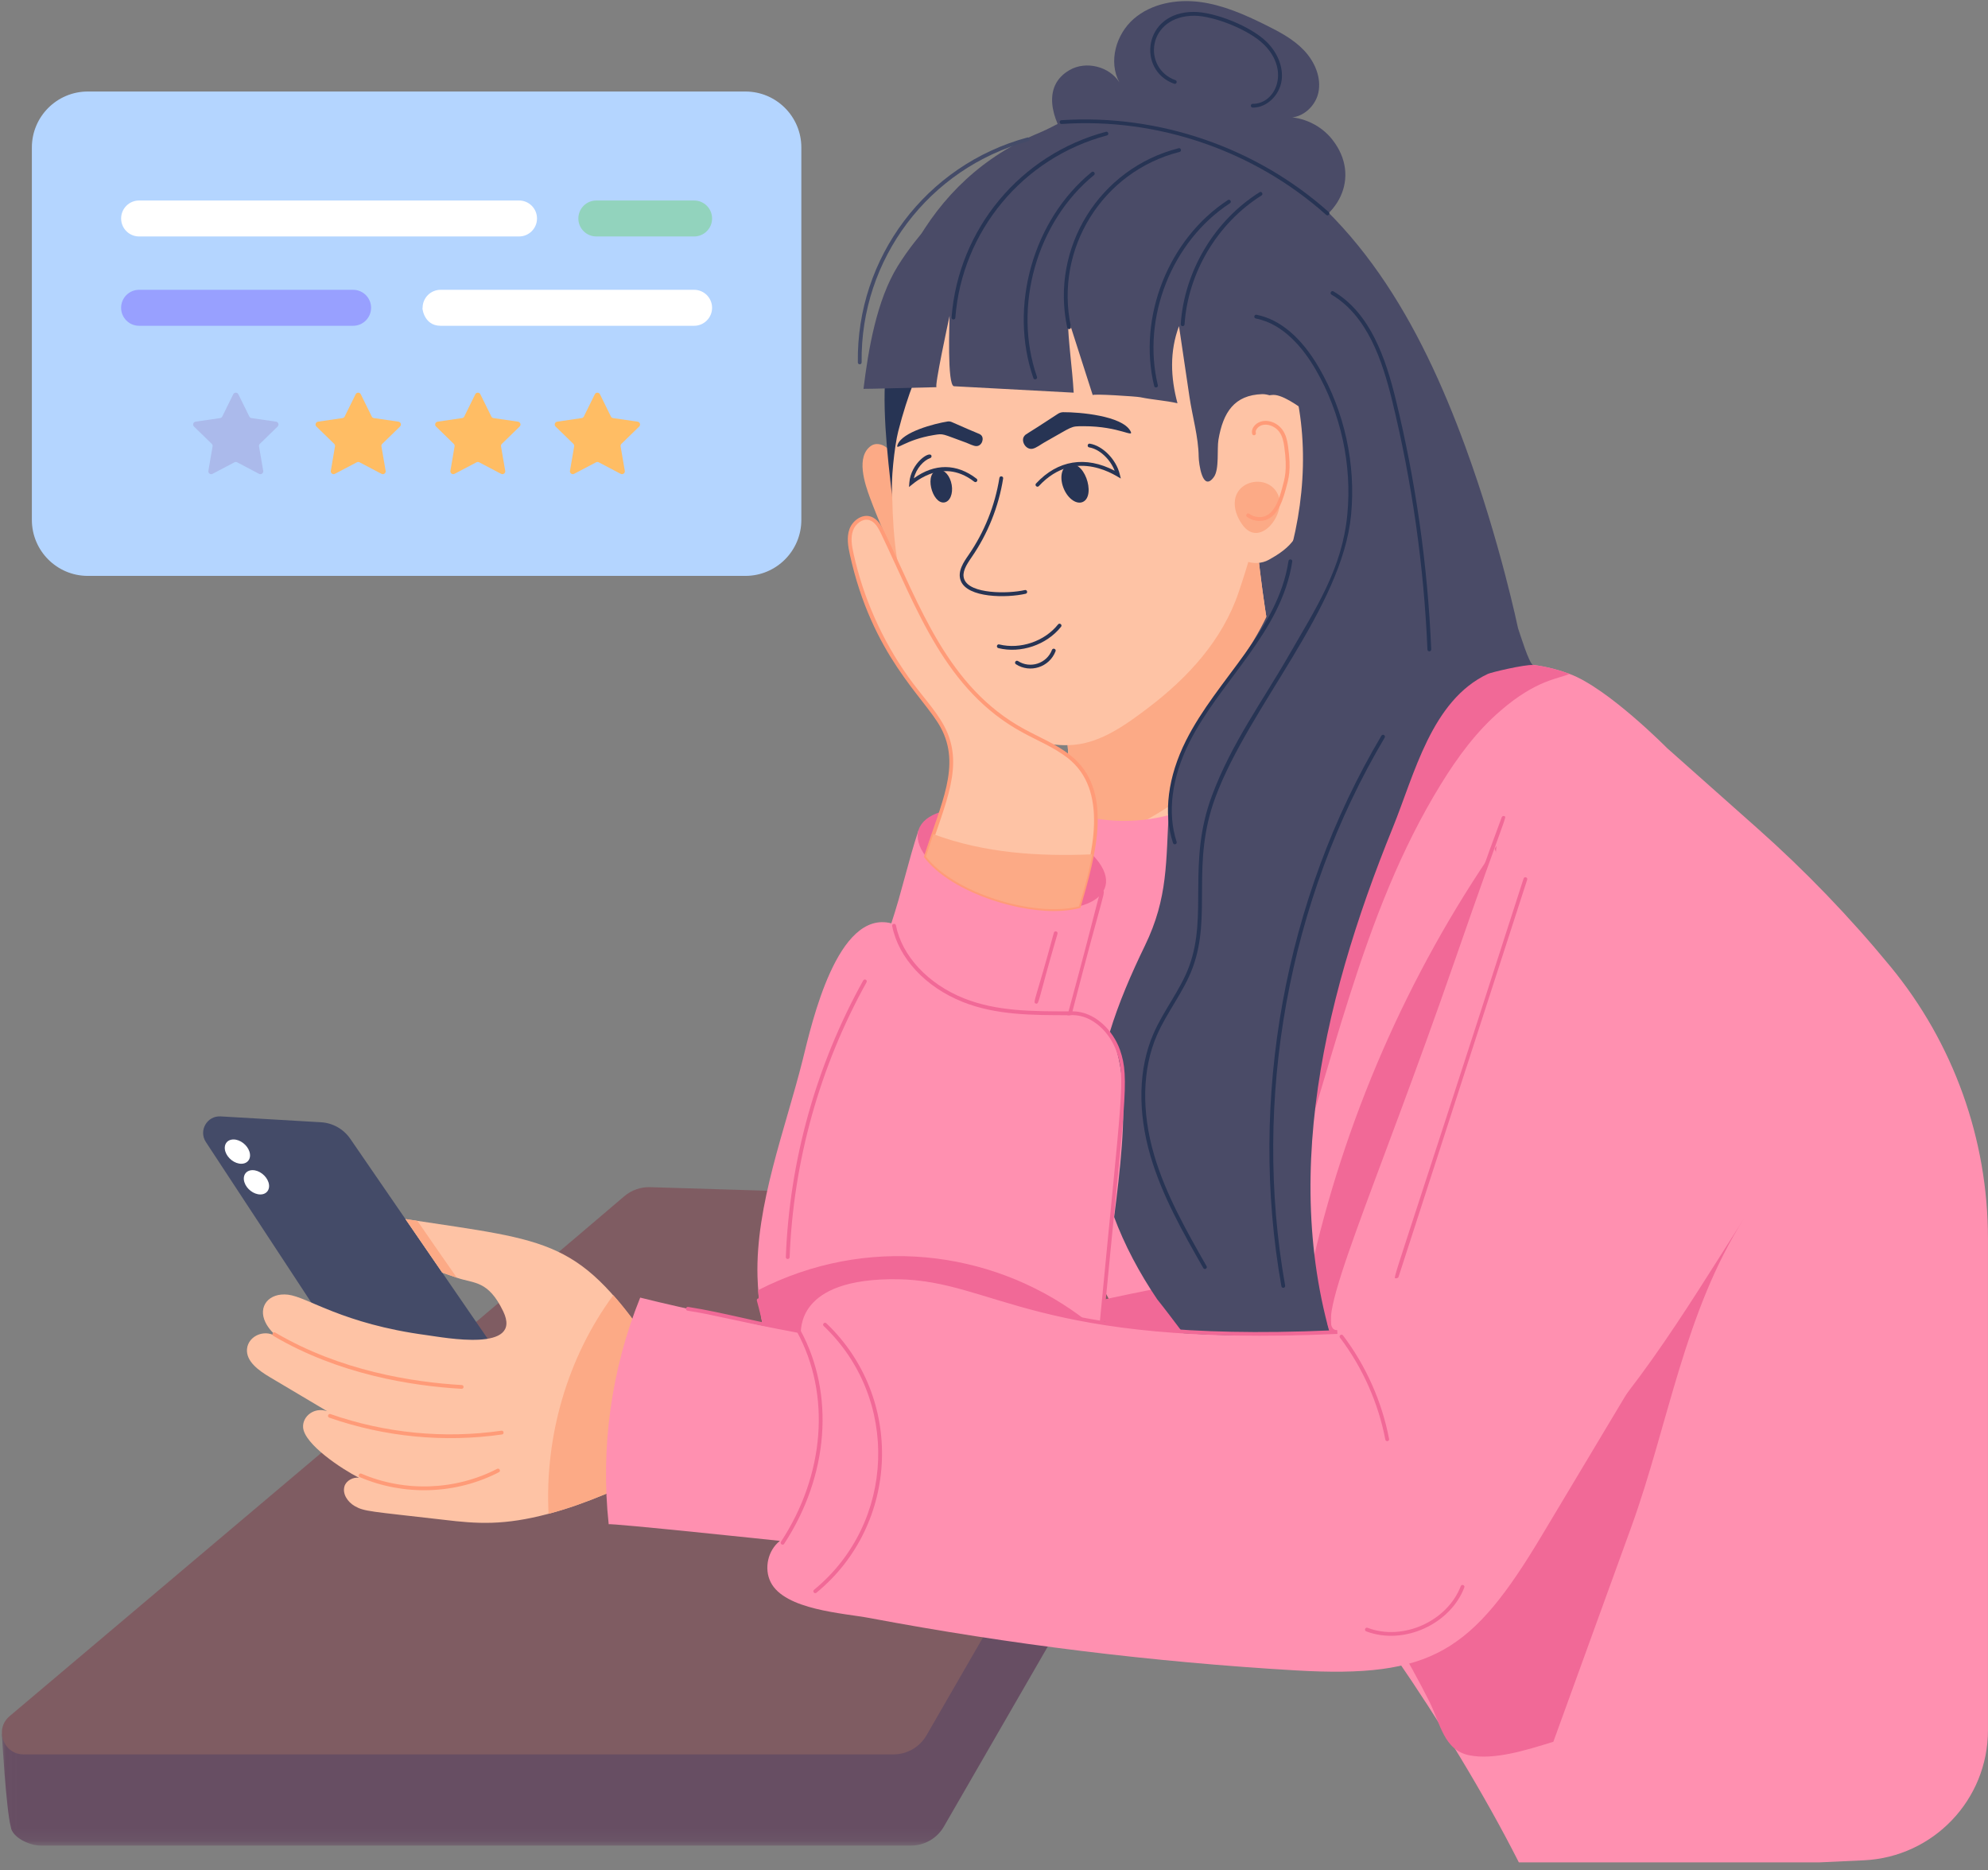 <svg width="168" height="158" viewBox="0 0 168 158" fill="none" xmlns="http://www.w3.org/2000/svg">
<rect x="0" y="0" width="168" height="158" fill="#808080" stroke="none"/>
<g id="Group 189">
<g id="Clip path group">
<mask id="mask0_3323_22539" style="mask-type:luminance" maskUnits="userSpaceOnUse" x="0" y="107" width="104" height="49">
<g id="3b97cf529b">
<path id="Vector" d="M103.76 107.842H0.018V155.877H103.76V107.842Z" fill="white"/>
</g>
</mask>
<g mask="url(#mask0_3323_22539)">
<g id="Group">
<path id="Vector_2" d="M0.16 146.533C0.16 146.533 0.514 152.836 0.911 154.34C1.008 155.198 2.429 155.925 3.463 155.925H76.975C78.129 155.925 79.19 155.313 79.768 154.312L102.931 114.183C104.154 112.07 102.676 109.414 100.235 109.338L56.413 108.009C55.611 107.985 54.828 108.26 54.22 108.778C49.147 113.116 24.562 133.887 9.782 146.366C5.672 146.386 0.16 146.533 0.16 146.533Z" fill="#674E63"/>
</g>
</g>
</g>
<path id="Vector_3" d="M112.992 29.848C111.061 28.086 108.155 27.26 105.738 28.253C100.122 30.559 98.948 41.336 97.889 47.212C97.468 49.552 97.667 51.989 98.392 54.248C98.9 55.831 100.378 59.687 102.14 60.287C103.674 60.809 106.747 58.159 107.877 57.232C119.021 48.078 118.431 34.81 112.992 29.848Z" fill="#4A4B67"/>
<path id="Vector_4" d="M54.944 100.298C54.141 100.274 53.36 100.549 52.749 101.071C46.66 106.286 12.395 135.213 0.812 144.99C-0.493 146.091 0.288 148.22 1.994 148.22H75.504C76.656 148.22 77.721 147.604 78.297 146.607L101.461 106.476C102.683 104.361 101.205 101.707 98.763 101.633L54.944 100.298Z" fill="#7F5C62"/>
<path id="Vector_5" d="M90.372 76.328C90.286 77.973 90.63 78.631 92.225 78.738C98.431 79.173 106.705 76.718 110.564 71.459C111.806 69.767 110.833 69.068 109.138 62.447C107.042 54.276 105.823 45.572 105.695 36.545C103.59 41.434 100.517 46.034 96.633 49.934C95.598 50.973 94.482 51.974 93.135 52.55C91.78 53.128 90.151 53.204 88.908 52.439C90.225 59.685 90.805 68.11 90.372 76.328Z" fill="#FEC3A5"/>
<path id="Vector_6" d="M89.094 53.508C90.079 59.474 90.558 65.525 90.511 71.57C91.971 71.403 93.49 70.815 94.515 70.392C100.367 67.976 105.205 63.308 108.025 57.652C106.839 51.997 106.102 46.236 105.824 40.499C105.181 40.346 104.513 40.281 103.852 40.3C101.909 43.828 99.472 47.082 96.633 49.933C95.598 50.972 94.481 51.973 93.135 52.549C91.984 53.04 90.622 53.175 89.47 52.716C89.335 52.98 89.209 53.244 89.094 53.508Z" fill="#FCAA86"/>
<path id="Vector_7" d="M79.217 53.242C76.897 49.746 74.98 45.981 73.517 42.048C73.085 40.886 72.302 38.566 73.617 37.66C73.984 37.408 74.507 37.505 74.866 37.771C75.391 38.161 74.987 37.617 83.057 51.693L79.217 53.242Z" fill="#FCAA86"/>
<path id="Vector_8" d="M75.425 38.424C75.26 44.911 75.538 51.962 80.017 57.029C82.737 60.106 86.39 63.324 90.764 62.925C93.063 62.724 95.16 61.228 97.091 59.754C100.355 57.267 103.291 54.111 104.664 50.066C106.334 45.146 107.582 39.955 107.481 34.703C107.403 30.639 106.547 24.939 103.529 22.023C99.372 18.003 97.824 17.891 91.835 18.009C90.214 18.04 88.605 18.235 86.994 18.426C85.705 18.577 84.725 18.461 83.5 19.065C77.113 22.212 75.639 31.302 75.425 38.424Z" fill="#FEC3A5"/>
<path id="Vector_9" d="M75.401 42.012C75 38.554 74.425 33.733 74.986 30.296C75.548 26.859 76.994 23.474 79.561 21.12C81.327 19.499 82.652 20.904 81.734 22.755C81.273 23.683 81.108 24.676 80.667 25.578C79.829 27.288 77.536 30.059 75.906 36.444C75.592 37.668 75.254 40.747 75.401 42.012Z" fill="#273454"/>
<path id="Vector_10" d="M76.818 41.147C76.951 41.087 79.458 38.471 82.332 40.698C82.505 40.827 82.694 40.571 82.527 40.443C80.85 39.144 78.979 39.136 77.227 40.41C77.432 39.567 78.059 38.89 78.614 38.701C78.697 38.672 78.741 38.582 78.713 38.499C78.562 38.054 76.971 39.14 76.846 40.771L76.818 41.147Z" fill="#273454"/>
<path id="Vector_11" d="M79.799 42.449C80.276 42.383 80.556 41.716 80.425 40.961C80.294 40.204 79.807 39.644 79.328 39.701C78.023 39.85 78.766 42.6 79.799 42.449Z" fill="#273454"/>
<path id="Vector_12" d="M75.85 37.572C76.253 36.485 78.992 35.782 80.075 35.611C80.2 35.591 80.327 35.611 80.438 35.661C82.975 36.787 82.729 36.61 82.9 36.753C83.207 37.016 82.983 37.691 82.51 37.689C82.256 37.689 81.888 37.484 81.658 37.401C79.54 36.64 79.785 36.612 78.893 36.759C76.479 37.155 75.633 38.154 75.85 37.572Z" fill="#273454"/>
<path id="Vector_13" d="M87.79 41.067C90.952 37.656 94.552 40.386 94.717 40.429L94.627 40.064C94.326 38.822 93.193 37.664 92.103 37.484C91.896 37.446 91.838 37.766 92.049 37.799C92.917 37.942 93.817 38.791 94.198 39.77C91.737 38.493 89.389 38.868 87.553 40.849C87.41 41.006 87.649 41.22 87.79 41.067Z" fill="#273454"/>
<path id="Vector_14" d="M91.517 42.401C90.995 42.647 90.273 42.16 89.908 41.314C89.54 40.466 89.664 39.582 90.184 39.326C91.596 38.614 92.655 41.87 91.517 42.401Z" fill="#273454"/>
<path id="Vector_15" d="M95.517 36.394C94.79 35.124 91.234 34.815 89.85 34.824C89.691 34.824 89.536 34.876 89.407 34.959C86.481 36.886 86.751 36.616 86.568 36.829C86.238 37.218 86.659 38.015 87.246 37.915C87.561 37.86 87.979 37.53 88.249 37.381C90.728 35.996 90.42 36.01 91.558 36.008C94.647 36.004 95.907 37.073 95.517 36.394Z" fill="#273454"/>
<path id="Vector_16" d="M86.677 50.163C86.88 50.118 86.818 49.806 86.604 49.852C85.199 50.177 81.955 50.199 81.484 48.936C81.27 48.36 81.641 47.754 82.108 47.078C83.473 45.102 84.395 42.802 84.772 40.428C84.808 40.221 84.49 40.167 84.456 40.378C84.087 42.704 83.183 44.959 81.846 46.896C81.445 47.474 80.894 48.268 81.184 49.049C81.737 50.539 85.104 50.527 86.677 50.163Z" fill="#273454"/>
<path id="Vector_17" d="M89.665 52.954C89.799 52.787 89.546 52.588 89.415 52.753C88.269 54.191 86.221 54.881 84.445 54.446C84.234 54.392 84.165 54.706 84.368 54.756C86.247 55.224 88.436 54.497 89.665 52.954Z" fill="#273454"/>
<path id="Vector_18" d="M89.201 55.021C89.276 54.822 88.976 54.713 88.899 54.905C88.458 56.065 87.053 56.514 86.026 55.849C85.846 55.74 85.677 56.004 85.856 56.121C87.043 56.888 88.678 56.383 89.201 55.021Z" fill="#273454"/>
<path id="Vector_19" d="M99.505 34.068C98.921 31.889 98.832 29.698 99.633 27.552C99.929 29.544 100.223 31.539 100.519 33.531C100.765 35.194 101.277 36.914 101.297 38.581C101.303 39.123 101.615 41.648 102.587 40.291C103.051 39.644 102.833 37.929 102.968 37.141C103.365 34.819 104.319 33.373 106.665 33.299C107.571 33.271 109.126 34.284 110.008 34.485C110.181 34.525 109.011 27.8 108.9 27.27C108.536 25.546 108.534 24.046 107.747 22.423C106.166 19.157 103.625 16.334 100.443 14.568C95.097 11.603 87.811 11.823 82.793 15.27C80.094 17.125 77.591 19.703 75.864 22.485C74.082 25.363 73.377 29.533 72.972 32.852C72.972 32.874 78.518 32.717 79.146 32.711C78.945 32.713 80.135 27.197 80.246 26.69C80.246 27.105 80.02 32.6 80.624 32.632C83.792 32.802 87.565 33.005 90.733 33.174C90.61 30.995 90.276 28.994 90.231 26.801C90.934 28.994 91.639 31.189 92.344 33.384C92.3 33.247 96.033 33.49 96.367 33.561C97.404 33.778 98.486 33.835 99.505 34.068Z" fill="#4A4B67"/>
<path id="Vector_20" d="M107.782 33.373C108.734 33.508 110.12 34.597 111.125 35.304C111.495 35.562 111.672 35.956 111.596 36.349C111.264 38.071 110.994 39.933 110.287 41.569C109.779 42.749 110.142 44.412 109.407 45.497C108.881 46.275 108.146 46.78 107.222 47.294C106.638 47.62 105.879 47.656 105.245 47.39C103.537 46.673 101.934 46.037 102.142 44.197C102.403 41.913 102.937 39.521 103.41 37.257C103.559 36.55 103.485 35.348 104.085 34.79C104.639 34.271 106.92 33.252 107.782 33.373Z" fill="#FEC3A5"/>
<path id="Vector_21" d="M104.362 42.25C104.265 42.957 104.533 43.676 104.964 44.296C106.418 46.384 108.637 43.49 108.055 41.922C107.368 40.075 104.613 40.431 104.362 42.25Z" fill="#FCAA86"/>
<path id="Vector_22" d="M106.449 44.009C107.792 44.009 108.308 42.603 108.662 41.312C108.9 40.425 109.135 39.746 108.849 37.706C108.785 37.237 108.684 36.745 108.382 36.322C107.774 35.459 106.525 35.282 105.962 36.026C105.815 36.22 105.762 36.445 105.815 36.653C105.867 36.862 106.177 36.78 106.127 36.576C106.09 36.429 106.155 36.302 106.217 36.22C106.676 35.618 107.673 35.874 108.122 36.506C108.382 36.874 108.473 37.323 108.531 37.75C108.813 39.75 108.555 40.447 108.362 41.19C108.132 42.035 107.722 43.536 106.638 43.675C106.262 43.723 105.855 43.622 105.573 43.409C105.406 43.28 105.21 43.538 105.38 43.666C105.672 43.886 106.06 44.009 106.449 44.009Z" fill="#FF9B78"/>
<path id="Vector_23" d="M108.115 127.819C94.295 115.219 87.874 100.948 86.76 85.728C86.335 79.86 87.261 73.731 89.436 68.261C92.433 69.498 95.868 69.691 98.993 68.803C98.993 68.904 103.482 66.653 103.881 66.344C105.091 65.418 105.787 64.013 106.905 63.1C108.345 61.93 110.88 61.439 112.604 60.783C114.7 59.973 116.798 59.174 118.895 58.364C118.921 58.35 118.947 58.338 118.973 58.338C123.802 56.471 127.769 55.132 132.634 56.934C135.862 58.12 140.88 63.203 140.88 63.203L148.508 69.977C152.558 73.573 156.321 77.48 159.762 81.663C165.086 88.133 167.996 96.252 167.996 104.631V119.504V140.981V146.18C167.996 152.056 163.378 156.894 157.508 157.168L153.76 157.342H140.635H133.863H128.353C122.514 145.825 113.055 132.347 108.115 127.819Z" fill="#FF90B0"/>
<path id="Vector_24" d="M108.243 102.694C112.603 90.454 114.945 77.297 121.775 66.24C123.177 63.962 124.786 61.775 126.818 60.036C129.85 57.408 131.747 57.349 132.633 56.934C127.768 55.132 123.801 56.471 118.972 58.338C110.38 71.371 109.242 87.341 108.243 102.694Z" fill="#F16997"/>
<path id="Vector_25" d="M88.108 110.759C90.72 110.757 93.712 111.957 96.364 112.253C104.965 113.217 107.168 112.378 109.355 112.728C110.102 112.847 110.782 113.326 111.538 113.356C114.103 113.455 115.607 110.539 116.503 108.588C121.87 96.89 125.255 84.282 126.467 71.467C118.938 82.359 113.549 94.727 110.7 107.659C102.057 107.138 90.406 110.757 88.108 110.759Z" fill="#F16997"/>
<path id="Vector_26" d="M117.851 138.425C118.894 140.151 119.857 141.913 120.771 143.715C121.737 145.634 122.007 147.873 124.18 148.298C126.252 148.709 128.914 147.887 131.27 147.152C133.455 141.117 135.656 135.08 137.843 129.043C141.007 120.314 142.332 110.829 147.426 102.873C142.203 111.059 137.521 119.053 130.29 125.592C128.258 127.42 127.178 129.736 125.197 131.604C122.766 133.908 120.308 136.147 117.851 138.425Z" fill="#F16997"/>
<path id="Vector_27" d="M104.753 12.324C114.6 17.646 120.009 27.298 123.845 37.775C126.767 45.758 128.279 53.061 128.283 53.071C128.44 53.516 129.243 56.161 129.566 56.183C128.823 56.134 126.026 56.799 125.74 56.932C120.969 59.167 119.541 65.401 117.699 69.926C111.593 84.946 107.685 101.714 113.871 117.037C111.279 116.91 108.651 117.909 106.795 119.727C103.051 117.238 100.568 113.245 97.785 109.763C94.821 105.377 92.683 100.281 92.592 94.987C92.501 89.668 94.463 84.616 96.748 79.906C98.736 75.81 98.518 72.786 98.786 68.295C99.177 61.714 104.396 57.683 107.056 52.047C111.98 41.614 111.563 27.826 101.283 20.806C97.586 18.279 93.033 17.052 88.569 17.308C85.172 17.503 84.324 16.98 79.912 19.292C79.257 19.636 77.522 20.292 77.163 20.947C79.577 16.531 83.083 13.186 87.918 11.18C89.223 10.637 90.451 9.741 91.857 9.523C96.154 8.853 100.721 10.145 104.753 12.324Z" fill="#4A4B67"/>
<path id="Vector_28" d="M108.563 9.886C109.834 10.166 111.139 9.103 111.411 7.83C111.683 6.554 111.105 5.215 110.211 4.268C109.318 3.32 108.142 2.697 106.974 2.119C105.2 1.24 103.358 0.42 101.393 0.166C99.431 -0.088 97.305 0.295 95.809 1.592C94.314 2.889 93.648 5.213 94.594 6.954C93.742 5.609 91.775 5.122 90.394 5.915C87.979 7.299 88.956 10.148 90.198 11.952C90.817 12.85 91.692 13.539 92.581 14.168C95.988 16.57 99.86 18.306 103.918 19.25C105.7 19.663 107.563 19.925 109.353 19.548C113.008 18.779 115.114 14.997 112.585 11.787C111.632 10.577 110.096 9.854 108.563 9.886Z" fill="#4A4B67"/>
<path id="Vector_29" d="M17.396 96.482L35.08 123.405L49.156 124.658L29.603 96.214C29.037 95.388 28.119 94.871 27.12 94.814L18.644 94.319C17.498 94.253 16.767 95.523 17.396 96.482Z" fill="#444B68"/>
<path id="Vector_30" d="M22.796 116.345C24.413 117.309 26.034 118.268 27.651 119.228C26.57 118.85 25.557 119.641 25.613 120.586C25.706 122.023 28.913 124.13 30.339 124.851C29.848 124.774 29.254 125.088 29.111 125.567C28.92 126.21 29.371 126.892 29.981 127.243C30.79 127.706 31.243 127.68 37.492 128.399C40.327 128.743 42.587 128.894 46.356 127.893C49.562 127.048 52.653 125.616 55.641 124.208L55.452 114.287C48.928 104.591 46.755 104.903 34.264 102.992L37.373 107.517C37.784 107.662 38.193 107.805 38.605 107.948C40.075 108.461 41.245 108.139 42.524 110.787C44.214 114.287 37.578 113.004 36.038 112.797C28.897 111.838 26.03 109.587 24.344 109.381C22.719 109.194 21.769 110.374 22.435 111.727C22.679 112.227 23.088 112.641 23.499 113.04C22.524 112.196 20.979 112.797 20.873 113.975C20.786 115.014 21.851 115.783 22.796 116.345Z" fill="#FEC3A5"/>
<path id="Vector_31" d="M46.356 127.892C49.562 127.048 52.653 125.616 55.641 124.207L55.452 114.287C54.336 112.626 53.177 110.93 51.829 109.422C47.941 114.694 46.028 121.357 46.356 127.892Z" fill="#FCAA86"/>
<path id="Vector_32" d="M64.014 107.844C64.296 116.297 67.607 120.449 73.829 124.32C76.082 125.697 78.525 126.944 81.149 127.048C85.523 127.214 89.512 124.551 91.312 120.625C92.663 117.667 93.026 114.058 93.255 110.752C93.877 102.727 96.151 93.184 94.065 87.84C93.539 86.476 91.801 85.407 90.398 85.022C90.812 83.194 91.056 81.2 91.66 79.436C91.853 78.881 93.076 75.071 93.384 74.942C89.588 76.488 84.598 74.867 81.137 72.652C79.953 71.905 77.947 71.494 77.625 70.129C76.7 72.936 76.249 75.214 75.323 78.007C70.756 76.835 68.607 86.412 67.836 89.527C66.368 95.397 63.847 101.793 64.014 107.844Z" fill="#FF90B0"/>
<path id="Vector_33" d="M64.064 109.002C64.206 110.958 64.567 112.901 65.235 114.729C72.08 116.608 79.219 117.432 86.295 118.243C89.154 118.578 91.979 118.517 93.139 115.861C94.055 113.779 93.01 112.464 91.196 111.125C83.649 105.599 73.224 104.304 64.064 109.002Z" fill="#F16997"/>
<path id="Vector_34" d="M78.252 72.369C79.341 73.787 81.612 75.206 84.428 76.064C91.093 78.094 95.759 75.74 92.301 72.192C89.538 69.342 83.072 67.496 79.508 68.595C77.486 69.209 76.961 70.695 78.252 72.369Z" fill="#F16997"/>
<path id="Vector_35" d="M71.969 46.787C73.81 55.184 78.343 59.013 79.623 61.371C81.43 64.679 79.67 67.905 78.252 72.369C80.574 75.394 87.299 77.541 91.174 76.578C92.575 72.118 93.874 66.673 90.312 63.902C89.15 62.998 87.769 62.442 86.476 61.737C79.939 58.181 77.636 51.358 74.605 45.029C74.361 44.514 74.055 43.948 73.506 43.787C72.853 43.592 72.159 44.121 71.931 44.764C71.705 45.41 71.826 46.119 71.969 46.787Z" fill="#FEC3A5"/>
<path id="Vector_36" d="M89.057 76.971C90.376 76.971 91.169 76.735 91.302 76.711C92.603 72.213 94.183 66.711 90.412 63.775C89.25 62.871 87.885 62.319 86.552 61.596C80.077 58.074 77.742 51.188 74.749 44.959C74.487 44.41 74.157 43.813 73.555 43.634C72.812 43.409 72.029 44.009 71.781 44.712C71.539 45.402 71.67 46.163 71.813 46.822C73.688 55.39 78.102 58.914 79.485 61.445C81.251 64.689 79.496 67.913 78.1 72.319L78.074 72.398L78.126 72.466C80.216 75.187 85.408 76.971 89.057 76.971ZM91.05 76.442C87.278 77.319 80.768 75.282 78.43 72.337C79.894 67.766 81.566 64.601 79.765 61.292C79.03 59.941 77.826 58.691 76.751 57.178C74.54 54.075 72.939 50.469 72.127 46.755C71.986 46.109 71.868 45.43 72.085 44.82C72.278 44.266 72.897 43.769 73.463 43.942C73.94 44.083 74.218 44.589 74.461 45.096C77.51 51.468 79.866 58.326 86.4 61.876C87.673 62.573 89.061 63.131 90.214 64.027C93.7 66.743 92.415 72.064 91.05 76.442Z" fill="#FF9B78"/>
<path id="Vector_37" d="M83.531 127.913C90.937 125.692 92.564 119.033 93.217 112.168C95.043 93.032 95.496 91.125 94.65 88.713C94.07 87.059 92.52 85.444 90.631 85.442C93.287 75.164 93.476 75.331 93.174 75.251C92.87 75.172 93.138 75.042 90.21 85.783C90.434 85.769 90.472 85.761 90.627 85.761C92.367 85.761 93.805 87.271 94.348 88.819C95.146 91.097 94.819 92.033 92.9 112.138C92.256 118.89 90.663 125.442 83.44 127.605C80.123 128.602 76.366 128.145 73.384 126.395C71.11 125.06 69.068 122.853 67.314 119.84C65.659 116.997 65.166 113.058 64.272 109.806C64.215 109.593 63.909 109.693 63.962 109.891C64.85 113.119 65.351 117.106 67.035 120.001C68.819 123.064 70.899 125.308 73.221 126.671C76.285 128.469 80.14 128.93 83.531 127.913Z" fill="#F16997"/>
<path id="Vector_38" d="M126.26 71.602C107.271 123.886 114.75 103.588 112.935 108.431C112.442 109.742 112.398 111.222 112.531 112.597C107.923 112.932 102.879 112.893 98.264 112.507C93.326 112.096 88.546 110.7 83.741 109.488C80.1 108.57 77.955 107.843 73.396 108.008C72.11 108.054 70.458 108.705 69.327 109.321C68.197 109.935 67.327 111.182 67.502 112.458C65.027 112.215 63 111.649 60.585 111.117C58.419 110.64 56.252 110.167 54.101 109.629C51.661 115.666 50.738 122.309 51.439 128.78C51.425 128.651 65.779 130.165 65.909 130.181C64.889 130.978 64.546 132.521 65.13 133.675C66.318 136.021 71.296 136.285 73.485 136.699C85.356 138.931 97.394 140.413 109.502 141.124C121.018 141.798 124.416 139.547 130.292 129.73C134.295 123.044 138.298 116.355 142.303 109.669L126.26 71.602Z" fill="#FF90B0"/>
<path id="Vector_39" d="M113.021 112.695L113.006 112.375C113.008 112.375 112.99 112.375 112.98 112.375C110.717 112.375 116.166 100.702 122.996 80.994C127.33 68.491 127.378 69.052 127.114 68.95C127.03 68.922 126.939 68.962 126.907 69.044C125.457 72.915 124.05 76.97 122.694 80.889C115.113 102.752 111.075 110.472 112.408 112.401C87.736 113.475 84.092 107.897 75.934 107.756C72.9 107.705 67.781 108.217 67.356 112.273C64.442 111.813 61.043 110.859 58.153 110.416C57.936 110.39 57.901 110.702 58.105 110.734C60.423 111.088 61.931 111.57 67.648 112.643C67.777 112.53 67.11 107.929 75.928 108.078C84.019 108.215 87.648 113.849 113.021 112.695Z" fill="#F16997"/>
<path id="Vector_40" d="M117.387 121.564C116.779 118.406 115.434 115.384 113.494 112.824C113.367 112.653 113.11 112.849 113.239 113.016C115.148 115.537 116.473 118.515 117.071 121.626C117.113 121.834 117.427 121.775 117.387 121.564Z" fill="#F16997"/>
<path id="Vector_41" d="M39.014 117.335C39.22 117.335 39.23 117.028 39.024 117.016C34.856 116.775 28.74 115.812 23.265 112.586C23.09 112.477 22.915 112.751 23.102 112.862C28.633 116.12 34.803 117.093 39.006 117.335C39.008 117.335 39.012 117.335 39.014 117.335Z" fill="#FF9B78"/>
<path id="Vector_42" d="M42.417 121.192C42.641 121.16 42.566 120.828 42.373 120.874C37.538 121.569 32.546 121.082 27.933 119.469C27.733 119.4 27.626 119.7 27.828 119.771C32.485 121.402 37.528 121.891 42.417 121.192Z" fill="#FF9B78"/>
<path id="Vector_43" d="M42.161 124.382C42.346 124.285 42.207 124.005 42.012 124.096C38.48 125.922 34.194 126.073 30.542 124.503C30.338 124.424 30.224 124.716 30.413 124.799C34.094 126.379 38.478 126.283 42.161 124.382Z" fill="#FF9B78"/>
<path id="Vector_44" d="M99.433 71.12C98.631 68.678 99.014 65.691 100.514 62.707C103.136 57.496 108.293 53.418 109.205 47.443C109.235 47.23 108.919 47.193 108.887 47.395C107.991 53.277 102.858 57.332 100.228 62.562C98.689 65.621 98.299 68.698 99.128 71.221C99.195 71.424 99.499 71.32 99.433 71.12Z" fill="#273454"/>
<path id="Vector_45" d="M101.962 106.971C100.268 103.997 98.516 100.922 97.534 97.589C96.45 93.9 96.531 90.309 97.761 87.474C98.615 85.509 100.033 83.795 100.786 81.767C102.443 77.303 100.604 73.006 102.719 67.339C105.56 59.701 113.426 51.381 114.177 43.493C114.586 39.214 113.627 34.806 111.474 31.085C109.996 28.529 108.168 26.976 106.188 26.594C105.971 26.562 105.925 26.868 106.128 26.91C108.51 27.369 110.2 29.522 111.195 31.244C113.315 34.911 114.261 39.25 113.859 43.461C113.424 48.036 111.215 51.36 108.988 55.243C106.686 59.258 104.072 62.782 102.417 67.226C100.3 72.905 102.101 77.301 100.486 81.655C99.745 83.652 98.329 85.366 97.469 87.347C96.206 90.249 96.122 93.92 97.227 97.678C98.218 101.049 99.98 104.14 101.686 107.13C101.787 107.315 102.07 107.156 101.962 106.971Z" fill="#273454"/>
<path id="Vector_46" d="M120.788 55.029C120.792 55.029 120.794 55.029 120.794 55.029C120.884 55.025 120.953 54.952 120.949 54.862C120.649 47.771 119.644 40.675 117.957 33.774C117.103 30.282 115.81 26.462 112.687 24.618C112.507 24.511 112.342 24.785 112.524 24.894C115.544 26.678 116.807 30.423 117.646 33.849C119.326 40.731 120.331 47.804 120.629 54.876C120.631 54.962 120.703 55.029 120.788 55.029Z" fill="#273454"/>
<path id="Vector_47" d="M78.252 72.37C80.575 75.395 87.299 77.543 91.174 76.579C92.068 73.728 92.235 72.481 92.305 72.179C87.75 72.364 83.203 72.08 78.878 70.477C78.659 71.122 78.447 71.756 78.252 72.37Z" fill="#FCAA86"/>
<path id="Vector_48" d="M34.265 102.992L37.374 107.517C37.785 107.662 38.194 107.805 38.605 107.948C35.195 103.06 35.894 104.015 35.27 103.151C34.936 103.099 34.597 103.044 34.265 102.992Z" fill="#FCAA86"/>
<path id="Vector_49" d="M2.693 12.462V43.924C2.693 46.536 4.811 48.654 7.421 48.654H62.991C65.601 48.654 67.719 46.536 67.719 43.924V12.462C67.719 9.85 65.601 7.732 62.991 7.732H7.421C4.811 7.732 2.693 9.85 2.693 12.462Z" fill="#B4D5FF"/>
<path id="Vector_50" d="M48.52 37.712L48.167 39.778C48.133 39.974 48.34 40.126 48.516 40.032L50.372 39.057C50.441 39.021 50.525 39.021 50.596 39.057L52.45 40.032C52.627 40.126 52.835 39.974 52.801 39.778L52.446 37.712C52.432 37.634 52.46 37.553 52.515 37.499L54.017 36.037C54.16 35.896 54.081 35.654 53.882 35.624L51.808 35.322C51.731 35.31 51.663 35.261 51.627 35.189L50.7 33.31C50.612 33.131 50.356 33.131 50.267 33.31L49.339 35.189C49.305 35.261 49.236 35.31 49.158 35.322L47.086 35.624C46.888 35.654 46.808 35.896 46.951 36.037L48.451 37.499C48.508 37.553 48.534 37.634 48.52 37.712Z" fill="#FFBD64"/>
<path id="Vector_51" d="M38.415 37.712L38.061 39.778C38.028 39.974 38.234 40.126 38.411 40.032L40.266 39.057C40.336 39.021 40.419 39.021 40.491 39.057L42.344 40.032C42.521 40.126 42.73 39.974 42.696 39.778L42.34 37.712C42.326 37.634 42.354 37.553 42.41 37.499L43.911 36.037C44.055 35.896 43.975 35.654 43.776 35.624L41.703 35.322C41.625 35.31 41.557 35.261 41.522 35.189L40.594 33.31C40.507 33.131 40.25 33.131 40.161 33.31L39.233 35.189C39.2 35.261 39.132 35.31 39.053 35.322L36.981 35.624C36.782 35.654 36.703 35.896 36.846 36.037L38.345 37.499C38.403 37.553 38.429 37.634 38.415 37.712Z" fill="#FFBD64"/>
<path id="Vector_52" d="M28.309 37.712L27.956 39.778C27.922 39.974 28.129 40.126 28.305 40.032L30.161 39.057C30.23 39.021 30.314 39.021 30.385 39.057L32.239 40.032C32.416 40.126 32.624 39.974 32.59 39.778L32.235 37.712C32.221 37.634 32.249 37.553 32.304 37.499L33.806 36.037C33.949 35.896 33.87 35.654 33.671 35.624L31.599 35.322C31.52 35.31 31.452 35.261 31.416 35.189L30.489 33.31C30.401 33.131 30.145 33.131 30.056 33.31L29.128 35.189C29.094 35.261 29.027 35.31 28.947 35.322L26.875 35.624C26.677 35.654 26.597 35.896 26.74 36.037L28.24 37.499C28.297 37.553 28.323 37.634 28.309 37.712Z" fill="#FFBD64"/>
<path id="Vector_53" d="M17.964 37.712L17.61 39.778C17.576 39.974 17.783 40.126 17.962 40.032L19.815 39.057C19.885 39.021 19.97 39.021 20.04 39.057L21.893 40.032C22.07 40.126 22.278 39.974 22.244 39.778L21.889 37.712C21.877 37.634 21.903 37.553 21.959 37.499L23.46 36.037C23.603 35.896 23.524 35.654 23.327 35.624L21.253 35.322C21.174 35.31 21.106 35.261 21.07 35.189L20.143 33.31C20.055 33.131 19.799 33.131 19.71 33.31L18.784 35.189C18.748 35.261 18.681 35.31 18.601 35.322L16.529 35.624C16.331 35.654 16.251 35.896 16.394 36.037L17.894 37.499C17.952 37.553 17.978 37.634 17.964 37.712Z" fill="#ABBAEB"/>
<path id="Vector_54" d="M48.875 18.459C48.875 17.619 49.554 16.939 50.392 16.939H58.658C59.496 16.939 60.176 17.619 60.176 18.459C60.176 19.297 59.496 19.977 58.658 19.977H50.392C49.554 19.977 48.875 19.297 48.875 18.459Z" fill="#92D3BD"/>
<path id="Vector_55" d="M11.754 16.939H43.863C44.702 16.939 45.381 17.619 45.381 18.459C45.381 19.297 44.702 19.977 43.863 19.977H11.754C10.915 19.977 10.236 19.297 10.236 18.459C10.236 17.619 10.915 16.939 11.754 16.939Z" fill="white"/>
<path id="Vector_56" d="M35.714 26.004C35.714 25.166 36.394 24.484 37.232 24.484H58.658C59.496 24.484 60.176 25.166 60.176 26.004C60.176 26.842 59.496 27.524 58.658 27.524H37.232C35.758 27.524 35.653 25.867 35.714 26.004Z" fill="white"/>
<path id="Vector_57" d="M11.753 24.484H29.84C30.68 24.484 31.359 25.166 31.359 26.004C31.359 26.842 30.68 27.524 29.84 27.524H11.753C10.915 27.524 10.235 26.842 10.235 26.004C10.235 25.166 10.915 24.484 11.753 24.484Z" fill="#98A0FF"/>
<path id="Vector_58" d="M112.286 17.914C106.143 12.435 97.911 9.618 89.697 10.155C89.481 10.168 89.516 10.5 89.721 10.474C97.846 9.922 105.994 12.731 112.073 18.154C112.232 18.295 112.445 18.055 112.286 17.914Z" fill="#273454"/>
<path id="Vector_59" d="M105.879 9.093C107.051 9.093 108.137 8.056 108.308 6.775C108.453 5.676 107.979 4.468 107.045 3.543C105.684 2.198 102.631 1.006 100.877 1.006C96.596 1.006 96.072 5.954 99.224 7.075C99.429 7.144 99.53 6.844 99.333 6.773C96.514 5.769 96.92 1.328 100.95 1.328C102.581 1.35 105.525 2.49 106.818 3.769C109.033 5.96 107.816 8.773 105.879 8.773C105.875 8.773 105.871 8.773 105.867 8.773H105.865C105.658 8.773 105.642 9.087 105.879 9.093Z" fill="#273454"/>
<path id="Vector_60" d="M100.102 27.405C100.396 23.023 102.889 18.85 106.608 16.514C106.788 16.4 106.612 16.126 106.437 16.243C102.635 18.631 100.084 22.9 99.78 27.384C99.768 27.6 100.086 27.616 100.102 27.405Z" fill="#273454"/>
<path id="Vector_61" d="M90.502 27.611C89.094 21.034 93.154 14.485 99.681 12.836C99.89 12.784 99.807 12.469 99.604 12.524C92.918 14.215 88.74 20.925 90.188 27.679C90.234 27.89 90.546 27.82 90.502 27.611Z" fill="#273454"/>
<path id="Vector_62" d="M80.733 26.843C81.293 19.528 86.442 13.327 93.541 11.444C93.746 11.39 93.665 11.078 93.46 11.134C86.239 13.05 80.987 19.356 80.413 26.817C80.397 27.029 80.715 27.053 80.733 26.843Z" fill="#273454"/>
<path id="Vector_63" d="M87.63 31.835C85.575 25.919 87.603 18.752 92.452 14.791C92.615 14.656 92.412 14.408 92.247 14.543C87.299 18.585 85.231 25.904 87.327 31.941C87.394 32.141 87.7 32.038 87.63 31.835Z" fill="#273454"/>
<path id="Vector_64" d="M97.845 32.538C96.47 26.839 99.031 20.377 103.937 17.173C104.114 17.058 103.943 16.785 103.763 16.905C98.747 20.18 96.126 26.785 97.535 32.612C97.585 32.82 97.896 32.743 97.845 32.538Z" fill="#273454"/>
<path id="Vector_65" d="M72.814 30.614C72.691 21.903 78.495 14.201 86.9 11.927C87.111 11.869 87.011 11.557 86.817 11.617C78.271 13.931 72.367 21.762 72.494 30.62C72.496 30.832 72.818 30.828 72.814 30.614Z" fill="#444B68"/>
<path id="Vector_66" d="M108.445 108.803C108.455 108.803 108.465 108.801 108.473 108.801C108.56 108.785 108.618 108.702 108.604 108.614C105.811 92.909 108.876 76.034 117.015 62.319C117.122 62.14 116.848 61.971 116.739 62.156C108.56 75.936 105.481 92.889 108.288 108.67C108.302 108.747 108.369 108.803 108.445 108.803Z" fill="#273454"/>
<path id="Vector_67" d="M66.268 130.428C70.036 124.671 70.563 117.756 67.641 112.383C67.543 112.194 67.259 112.349 67.361 112.536C70.225 117.806 69.703 124.594 66 130.251C65.883 130.43 66.155 130.605 66.268 130.428Z" fill="#F16997"/>
<path id="Vector_68" d="M123.743 134.122C123.822 133.923 123.516 133.81 123.445 134.007C122.301 136.982 118.544 138.665 115.57 137.525C115.364 137.455 115.262 137.753 115.457 137.827C118.62 139.025 122.551 137.229 123.743 134.122Z" fill="#F16997"/>
<path id="Vector_69" d="M68.996 134.561C76.032 128.788 76.43 118.075 69.831 111.798C69.67 111.653 69.459 111.885 69.61 112.03C76.064 118.172 75.687 128.659 68.794 134.313C68.629 134.448 68.831 134.692 68.996 134.561Z" fill="#F16997"/>
<path id="Vector_70" d="M90.421 85.769C90.633 85.769 90.633 85.447 90.421 85.447C87.234 85.447 84.225 85.447 81.46 84.345C78.428 83.133 76.223 80.769 75.711 78.177C75.669 77.972 75.355 78.028 75.395 78.238C75.929 80.938 78.208 83.391 81.342 84.643C84.163 85.769 87.203 85.769 90.421 85.769Z" fill="#F16997"/>
<path id="Vector_71" d="M89.366 78.889C89.423 78.685 89.12 78.597 89.058 78.802C87.508 84.551 87.24 84.704 87.536 84.785C87.832 84.859 87.669 84.684 89.366 78.889Z" fill="#F16997"/>
<path id="Vector_72" d="M66.73 106.214C67.036 98.107 69.285 90.076 73.228 82.99C73.329 82.809 73.057 82.644 72.948 82.835C68.979 89.965 66.718 98.043 66.408 106.202C66.4 106.413 66.72 106.428 66.73 106.214Z" fill="#F16997"/>
<path id="Vector_73" d="M118.183 107.891L129.057 74.321C129.124 74.12 128.816 74.023 128.753 74.224C117.267 109.921 117.682 107.898 117.98 107.996C117.996 108 118.155 107.974 118.183 107.891Z" fill="#F16997"/>
<path id="Vector_74" d="M19.047 97.297C19.228 97.859 19.83 98.32 20.39 98.32C20.952 98.32 21.26 97.859 21.079 97.297C20.898 96.728 20.296 96.268 19.734 96.268C19.172 96.268 18.866 96.728 19.047 97.297Z" fill="white"/>
<path id="Vector_75" d="M20.657 99.89C20.836 100.453 21.438 100.913 22 100.913C22.562 100.913 22.868 100.453 22.689 99.89C22.506 99.322 21.905 98.861 21.344 98.861C20.782 98.861 20.474 99.322 20.657 99.89Z" fill="white"/>
</g>
</svg>
